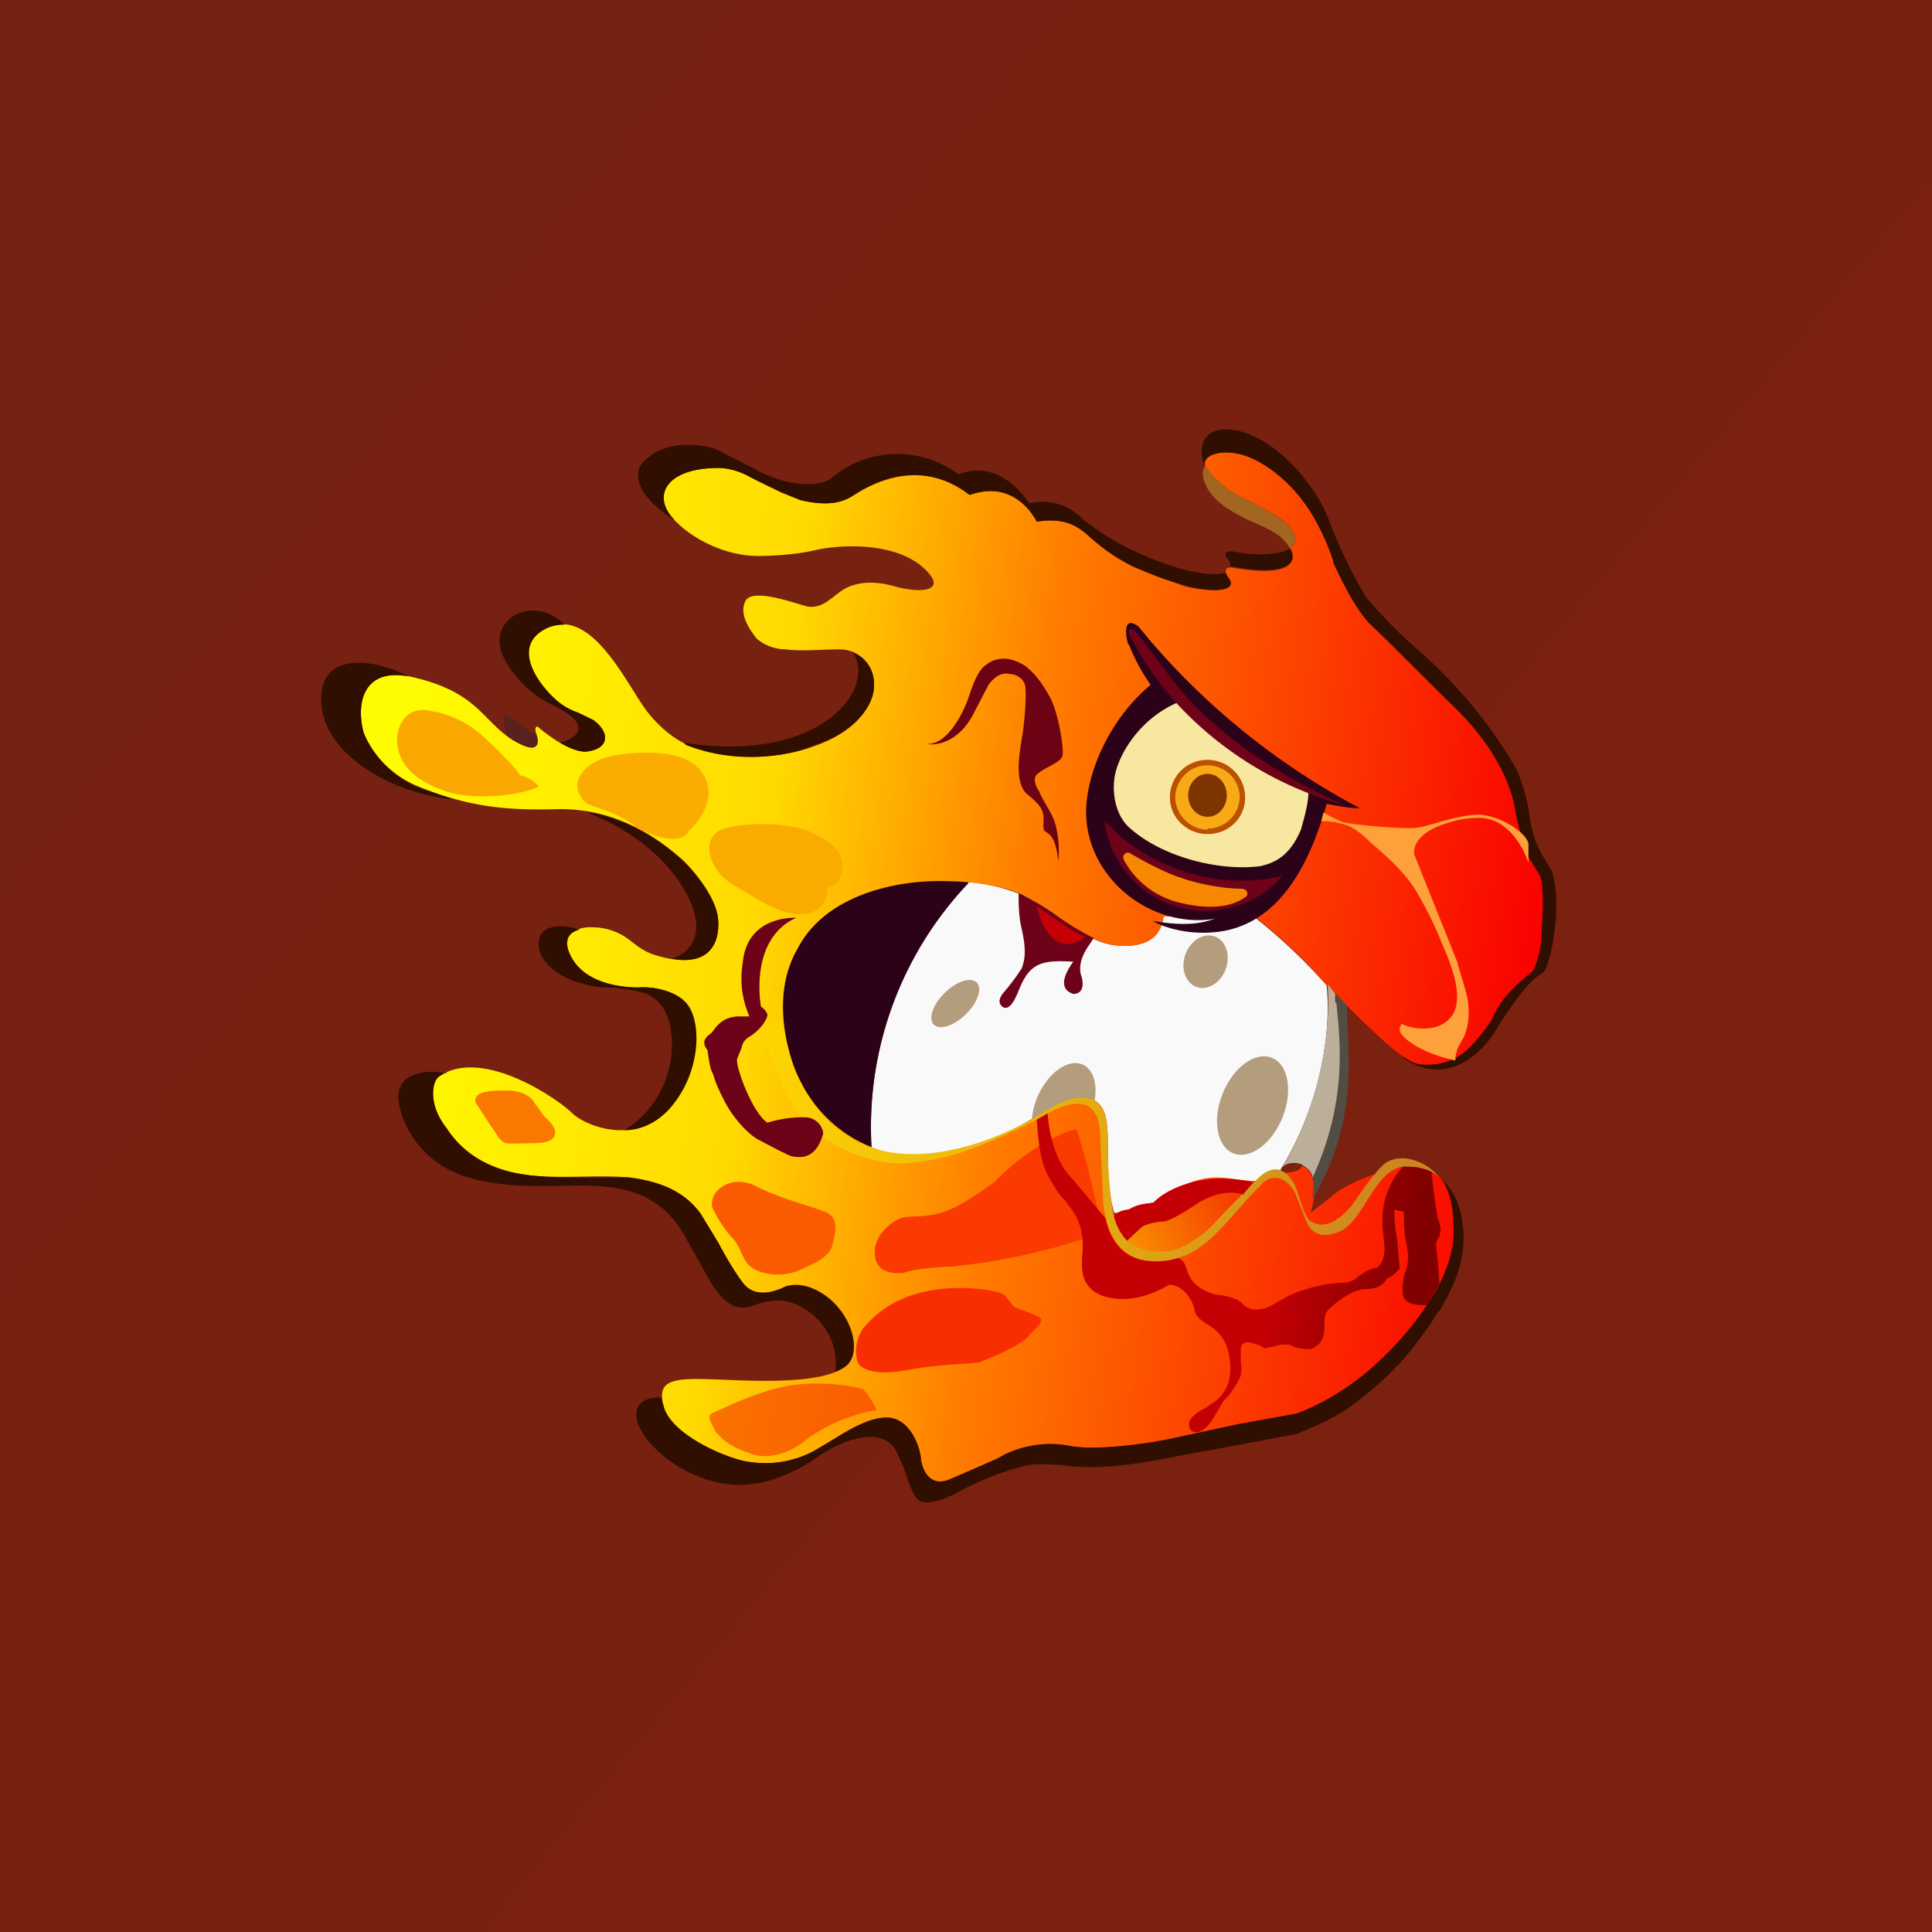 <!-- by TradingView --><svg xmlns="http://www.w3.org/2000/svg" width="18" height="18" viewBox="0 0 18 18"><path fill="url(#aodyrgpth)" d="M0 0h18v18H0z"/><path d="M9.02 8.23a3.3 3.3 0 0 0-.9 2.46c.12.05.23.07.31.07.34.03.87-.14 1.06-.26.4-.25.6-.3.7-.25.12.06.13.22.13.39 0 .21 0 .45.06.66h.05c.12-.05.27-.09.33-.1l-.05.07c.43-.3.65-.29.87-.27a3.22 3.22 0 0 0 .27.02c.43-.62.56-1.36.51-1.84a5.17 5.17 0 0 0-.73-.68l-.79.04c-.02.16-.12.29-.42.27-.2-.01-.4-.15-.59-.29-.1-.06-.19-.13-.28-.17a1.64 1.64 0 0 0-.52-.13h-.01z" fill="#F9F9F9"/><path d="M8.12 10.7a3.3 3.3 0 0 1 .9-2.47v-.01l-.18-.01c-.51-.02-1.16.14-1.41.63-.14.24-.2.6-.04 1.08.16.45.47.67.73.77z" fill="#2C0218"/><ellipse rx=".26" ry=".43" transform="matrix(.911 .413 -.416 .909 9.91 10.31)" fill="#B39D7C"/><path d="M11.49 5.29c.57.1.59-.08.53-.18.22-.19-.37-.43-.5-.5a.93.93 0 0 1-.28-.25c-.07-.12.16-.2.4-.1.15.06.3.18.41.3.26.28.36.65.38.68.02.06.17.4.33.57l.73.72c.55.51.62.95.63 1.04.02.08.08.37.13.43l.1.16c.04.12.02.44.01.58a.8.8 0 0 1-.08.31l-.22.2c-.1.11-.16.26-.2.3-.03.05-.14.2-.24.27-.1.07-.21.1-.31.1s-.13 0-.27-.1c-.15-.1-.7-.65-.85-.83a5.18 5.18 0 0 0-.55-.49l-.8.04c-.02.16-.12.29-.42.27-.3-.02-.6-.33-.87-.46-.2-.11-.56-.14-.71-.14-.51-.02-1.16.14-1.41.63-.14.24-.2.6-.04 1.08.24.65.8.83 1.04.84.34.03.87-.14 1.06-.26.4-.25.6-.3.7-.25.12.06.13.22.13.39 0 .22 0 .46.06.68.12-.06.3-.1.38-.12.47-.33.64-.21.88-.2.09.02.16-.05.22-.06h.01c.16-.02.24-.02.26-.08.2.1.08.44.08.44l.18-.14c.13-.12.44-.26.76-.3.31-.02.4.34.4.53.02.28-.12.58-.27.8-.12.17-.27.35-.43.5-.22.2-.5.38-.77.48l-.55.1-.65.14c-.2.04-.67.11-.92.06-.3-.06-.55.06-.6.09-.06.02-.3.15-.53.23-.18.06-.24-.11-.25-.2-.01-.12-.1-.35-.28-.38-.23-.03-.5.19-.72.31a.96.96 0 0 1-.6.1c-.18-.02-.74-.24-.8-.53-.07-.28.16-.25.7-.23.54.02.89-.02 1.02-.15.12-.13.04-.46-.21-.63-.2-.14-.35-.11-.4-.08-.14.06-.28.07-.37-.05-.12-.15-.26-.45-.4-.64-.16-.24-.43-.31-.66-.34-.44-.04-.94.07-1.34-.14a.91.91 0 0 1-.36-.32c-.18-.23-.13-.44-.07-.48.4-.28 1.11.21 1.24.34.12.12.58.3.88-.02.3-.32.33-.78.2-.97-.1-.16-.35-.19-.46-.18-.15 0-.48-.03-.62-.27-.14-.25.08-.3.2-.29.15 0 .28.07.35.13.08.06.13.1.23.13.49.15.6-.1.58-.34-.02-.2-.22-.44-.32-.54-.36-.32-.75-.5-1.22-.48-.46.01-.79-.03-1.22-.2a.95.95 0 0 1-.54-.5c-.08-.3 0-.64.46-.53.6.14.64.4.92.58.27.16.26.02.22-.07-.01-.07.03-.05.03-.04.27.22.4.23.46.22.2-.03.2-.18.05-.29-.13-.07-.27-.1-.37-.2-.16-.16-.4-.5-.06-.66.42-.2.75.55.93.78.14.18.3.28.36.3.49.21 1 .1 1.2.02.35-.12.5-.33.54-.47.06-.23-.09-.43-.31-.43-.17 0-.34.02-.5 0a.42.42 0 0 1-.27-.1c-.07-.09-.16-.22-.11-.34.05-.14.43 0 .58.04.16.03.25-.12.38-.18.12-.05.26-.06.46 0 .29.07.47.01.22-.2-.26-.21-.71-.2-.96-.15-.2.05-.45.06-.55.06-.36 0-.65-.2-.75-.3-.27-.23-.14-.52.37-.52.11 0 .22.04.29.08l.3.15.18.07c.3.07.42 0 .5-.05.57-.36.96-.09 1.08 0 .37-.13.56.14.62.25.26-.04.38.04.49.14.13.12.25.2.41.28l.47.18c.23.06.51.06.42-.07-.07-.1 0-.11.04-.1z" fill="url(#bodyrgpth)"/><path d="M5.26 5.82c-.3-.3-.75-.04-.56.32a1 1 0 0 0 .45.43 1 1 0 0 1 .14.08c.12.08.17.2-.07.27.14.08.22.09.26.08.2-.03.2-.18.05-.29l-.14-.07a.59.59 0 0 1-.23-.14c-.16-.15-.4-.49-.06-.65.05-.02.1-.03.16-.03zM13.07 9.85c.1.08.35.2.61.02.15-.1.23-.22.31-.36l.11-.16c.06-.08.16-.22.25-.27.03-.02.06-.05.08-.14.03-.08.12-.52.03-.82l-.09-.15a1 1 0 0 1-.12-.37 1.66 1.66 0 0 0-.12-.43 4.4 4.4 0 0 0-.96-1.15 5.24 5.24 0 0 1-.43-.44c-.07-.1-.23-.4-.35-.71-.11-.32-.48-.78-.87-.86-.4-.07-.33.28-.3.32-.01-.1.2-.16.42-.07.15.06.3.18.41.3.23.25.34.57.37.66v.02c.03.06.18.4.34.57l.16.15.57.57c.55.51.62.95.63 1.04.02.08.08.37.13.43l.1.16c.04.12.02.44.01.58a.8.8 0 0 1-.08.31c-.04.03-.14.11-.22.2-.07.07-.12.16-.15.23a.57.57 0 0 1-.04.07c-.04.05-.15.2-.25.27s-.21.1-.31.1c-.09 0-.12 0-.23-.07z" fill="#300E00"/><path d="M12.02 5.11c.18-.16-.2-.35-.4-.45l-.1-.05a.93.93 0 0 1-.28-.25l-.01-.02c-.03.04-.04.1.02.21.08.14.23.22.39.3.16.07.3.12.38.26z" fill="#A36621"/><path d="M12.02 5.11c-.04.03-.2.08-.47.04-.07-.02-.18-.03-.11.06.02.03.03.05.02.07h.03c.57.1.59-.07.53-.17zM6.29 4.85c-.23-.23-.08-.49.4-.49.11 0 .22.04.29.08a5.22 5.22 0 0 0 .48.22c.3.07.42 0 .5-.05.55-.36.94-.1 1.07 0h.01c.37-.13.56.14.62.25.26-.04.38.04.49.14.13.11.25.2.41.28.16.07.34.14.47.17.23.07.51.07.42-.06a.21.21 0 0 1-.03-.05h-.02c-.1.03-.45 0-.98-.28a3 3 0 0 1-.33-.22.51.51 0 0 0-.5-.15c-.1-.15-.34-.4-.66-.27a.95.95 0 0 0-1.19.04c-.06.05-.31.1-.63-.05l-.39-.2c-.07-.05-.46-.15-.7.07-.1.07-.17.29.27.57zM7.94 6.07c.24.34-.29 1.05-1.57.85l.02.02c.5.2 1.01.09 1.2 0 .35-.11.5-.32.54-.46.05-.19-.04-.35-.19-.4z" fill="#300E00"/><path d="M5 6.86l-.23-.16c-.09-.08-.08 0-.07.05l.02.1.05.04c.23.14.25.06.23-.03z" fill="#592020"/><path d="M3.8 6.3c-.33-.17-.74-.2-.8.12-.04.27.1.5.3.66.19.16.5.32.93.37l-.3-.1a.95.95 0 0 1-.54-.52c-.08-.28 0-.6.4-.53zM5.45 7.56c.72.28.97.75 1.02.95.03.1.05.34-.21.42.36.07.45-.16.43-.37-.02-.2-.22-.44-.32-.53a1.74 1.74 0 0 0-.92-.47zM5.4 8.66c-.16-.05-.4-.06-.38.16.02.18.24.3.39.34.09.03.18.04.28.04.1.01.2.02.31.05.16.06.23.2.25.35a.94.94 0 0 1-.43.93c.14 0 .28-.06.4-.18.3-.32.32-.78.2-.97-.1-.16-.36-.19-.47-.18-.15 0-.48-.03-.62-.27-.1-.17-.03-.24.07-.27zM4.16 10c-.2-.04-.53-.01-.43.34a.9.9 0 0 0 .42.54c.24.14.59.17.87.17h.15c.31-.01.67-.02.92.15.09.05.18.14.27.28l.28.5.01.01c.05.07.16.24.35.18.21-.08.37-.08.56.07.18.14.25.36.22.54.05-.02.09-.04.12-.07.12-.13.04-.46-.21-.64-.2-.14-.35-.1-.4-.07-.14.06-.28.07-.37-.05a2.6 2.6 0 0 1-.22-.36l-.17-.28c-.17-.24-.44-.31-.67-.34h-.45c-.3 0-.62 0-.9-.14a.91.91 0 0 1-.35-.32c-.18-.23-.13-.44-.07-.48a.43.43 0 0 1 .07-.04z" fill="#300E00"/><path d="M6.16 13.02c-.38-.01-.27.38.17.65.1.06.36.19.64.16.28-.02.54-.18.64-.25.17-.12.56-.32.73-.08.05.1.09.19.12.29.03.09.08.2.13.2.05.02.18 0 .36-.1.23-.13.55-.23.64-.24.1-.02.25 0 .3 0 .35.05.71-.01 1.06-.08a181.5 181.5 0 0 0 1.13-.21c.15-.06.33-.14.48-.24.14-.1.36-.28.45-.39.03-.01.31-.36.38-.5l.03-.03c.07-.13.17-.3.2-.5.04-.2.01-.54-.18-.7.08.12.1.29.1.4.03.27-.11.57-.26.78-.12.18-.27.35-.43.5-.22.21-.5.39-.77.49l-.55.1-.65.14c-.2.04-.67.11-.92.06a.98.98 0 0 0-.6.08l-.07.04-.46.2c-.18.06-.24-.11-.25-.2-.01-.12-.1-.35-.28-.38-.17-.02-.37.1-.55.21l-.17.1a.96.96 0 0 1-.6.1c-.18-.02-.74-.25-.8-.53a.4.4 0 0 1-.02-.07z" fill="#300E00"/><ellipse rx=".3" ry=".48" transform="matrix(.93 .369 -.372 .928 11.67 10.3)" fill="#B39D7C"/><ellipse rx=".2" ry=".25" transform="rotate(19.38 -20.62 37.37) skewX(-.18)" fill="#B39D7C"/><ellipse rx=".28" ry=".14" transform="matrix(.714 -.7 .704 .711 8.9 9.35)" fill="#B39D7C"/><path d="M12.45 9.34c.04.38.1.93-.22 1.63.02.07 0 .14 0 .2.38-.65.35-1.2.32-1.66v-.14l-.1-.11a7 7 0 0 0 0 .08z" fill="#524D44"/><path d="M10.51 6c-.03-.1-.04-.27.1-.16l.09.11a6.7 6.7 0 0 0 1.97 1.58c-.12 0-.24-.03-.31-.04-.14.5-.41 1.11-1 1.19-.3.04-.54-.05-.62-.1.35.06.48.01.58-.02-.62.1-1.23-.41-1.2-1.04.02-.36.23-.83.6-1.14a1.76 1.76 0 0 1-.2-.37z" fill="#2C0218"/><path d="M10.92 6.33c.44.58 1.2 1 1.63 1.18a3.37 3.37 0 0 1-1.24-.63c-.3-.25-.56-.54-.74-.88-.02-.03-.07-.1-.05-.13.02-.03.07.02.1.06l.3.4z" fill="#6D0218"/><path d="M10.96 6.55c-.38.17-.57.54-.58.73-.01.09 0 .29.13.42.3.28.84.42 1.23.37.14-.03.28-.1.38-.34.02-.07.07-.24.07-.34a3.32 3.32 0 0 1-1.23-.84z" fill="#F7E7A1"/><path d="M10.29 7.64c.24.3.89.7 1.66.52a.95.95 0 0 1-1.66-.52z" fill="#6D0218"/><path d="M10.53 7.95c.15.09.37.2.48.23.1.04.36.1.56.1.05 0 .07.06.03.08-.1.07-.28.13-.61.05a.8.8 0 0 1-.52-.4c-.02-.05.03-.08.06-.06z" fill="#F78700"/><path d="M11.6 7.43c0 .19-.16.34-.35.34a.35.35 0 0 1-.35-.34c0-.2.16-.35.35-.35.2 0 .35.16.35.35z" fill="#FAA916"/><path fill-rule="evenodd" d="M11.25 7.72a.3.3 0 0 0 .3-.3.3.3 0 0 0-.3-.29.3.3 0 0 0-.3.3c0 .16.14.3.3.3zm0 .05c.2 0 .35-.15.35-.34a.35.35 0 0 0-.35-.35c-.2 0-.35.16-.35.35 0 .19.16.34.35.34z" fill="#BA5000"/><ellipse cx="11.25" cy="7.41" rx=".18" ry=".2" fill="#7D3400"/><path d="M9.49 8.31c0 .1 0 .23.03.35.05.22.02.3 0 .36a2 2 0 0 1-.18.24c-.02.03-.05.08 0 .12.07.05.13-.1.15-.15.1-.25.2-.29.51-.27-.06.08-.16.25 0 .3.03 0 .11-.01.08-.15-.04-.1 0-.2.05-.28l.06-.09a2.47 2.47 0 0 1-.36-.22 2.5 2.5 0 0 0-.34-.2z" fill="#6D0218"/><path d="M9.66 8.44c.1.08.35.25.45.29-.26.2-.42-.1-.45-.3z" fill="#C50005"/><path d="M12.45 9.34c.04.38.1.93-.22 1.63-.01-.05-.04-.08-.1-.12a.19.19 0 0 0-.15 0l-.03.02c.35-.59.45-1.25.42-1.7l.07.09a7 7 0 0 0 0 .08z" fill="#BCAF9A"/><path d="M10.25 10.6c0-.46-.34-.31-.5-.22-.1.06-.37.2-.69.32-.31.12-.6.14-.7.14a1.35 1.35 0 0 1-.83-.36c-.24-.24-.38-.7-.41-.94l.17-.01c.03.3.24.96.82 1.16.59.2 1.3-.13 1.6-.32.12-.08.4-.23.53-.08.05.05.08.15.08.32 0 .2.01.42.04.62 0 .07.04.22.12.3.09.1.25.15.43.12.18-.04.35-.2.37-.22l.25-.26.16-.16c.25-.28.38.03.4.1.03.1.08.24.11.26.17.12.34-.07.41-.16.02-.03.16-.24.26-.34.15-.16.43-.05.54.1-.1-.1-.27-.1-.34-.1-.26.04-.35.46-.56.59-.12.06-.26.08-.33-.06l-.12-.3c-.13-.2-.27-.12-.32-.05-.19.18-.35.42-.56.57a.7.7 0 0 1-.45.13c-.41-.02-.44-.47-.45-.53l-.03-.63z" fill="url(#codyrgpth)"/><path d="M11.61 11.09l-.03.04c-.07-.03-.26-.04-.48.12-.05.03-.17.1-.25.13-.05 0-.17.02-.21.05l-.14.13-.02-.03c.09.1.25.15.43.12.18-.04.35-.2.37-.22l.12-.13.13-.13.08-.08z" fill="url(#dodyrgpth)"/><path d="M11.69 11.01h-.03c-.5-.1-.82.09-.92.2-.12 0-.2.04-.22.06-.08 0-.13.04-.14.06v.01a.53.53 0 0 0 .12.22l.14-.13c.04-.03.16-.05.21-.05.08-.02.2-.1.25-.13.22-.16.4-.15.48-.12a339.17 339.17 0 0 1 .1-.12z" fill="#C50005"/><path d="M8.42 12.77c-.3.05-.41-.03-.43-.08a.37.37 0 0 1 .05-.31.95.95 0 0 1 .42-.3c.37-.14.8-.06.87-.03.04.01.1.12.13.13.03.02.25.08.24.12 0 .04-.04.06-.13.16-.1.1-.37.2-.44.23-.07.02-.34.01-.71.08z" fill="#F82D00"/><path opacity=".6" d="M7.49 13.43c.26-.2.54-.27.66-.29.01 0 .02 0 .01-.02a.77.77 0 0 0-.12-.18 1.84 1.84 0 0 0-.62-.04c-.3.03-.7.23-.77.26-.03.01-.04.03-.04.04 0 .04.04.1.05.13.05.06.12.14.3.2.22.1.44-.03.53-.1z" fill="#F63300"/><path d="M8.87 11.8a5.7 5.7 0 0 0 1.2-.25l.16-.07a.5.5 0 0 0 0-.2l-.1-.42a8.48 8.48 0 0 0-.1-.34.92.92 0 0 0-.1.03 1.98 1.98 0 0 0-.66.46c-.16.11-.34.25-.54.3-.13.03-.26.02-.29.03-.08 0-.3.14-.29.34.01.2.2.18.25.18.05 0 .05-.04.47-.06z" fill="#FA3A00"/><path d="M6.83 11.54c-.09-.09-.16-.22-.19-.28-.05-.15.16-.33.4-.21.24.12.46.17.62.23.16.05.13.17.1.3-.02.14-.2.2-.3.25a.53.53 0 0 1-.4.01c-.15-.06-.13-.18-.23-.3z" fill="#FA5B00"/><path d="M4.56 10.47l-.13-.2c-.02-.1.13-.11.28-.11.14 0 .23.04.28.13l.08.11c.04.04.08.07.1.13.02.1-.1.12-.18.12-.08 0-.24.01-.28 0-.06-.02-.09-.1-.15-.18z" fill="#FA7700"/><path d="M10.3 11.35l-.32-.38c-.16-.16-.21-.45-.22-.6l-.01.01-.09.05c.02.38.08.48.13.57l.03.05c.03.05.06.1.1.13.04.06.1.12.13.21.05.12.04.26.03.33v.05c0 .05-.01.27.26.32.22.05.46-.06.55-.12.14 0 .22.15.24.23 0 .07.1.13.14.15.13.09.16.18.18.27.02.1.02.21-.02.3-.05.1-.11.14-.16.17l-.04.03a.36.36 0 0 0-.12.08c-.05.05-.03.1-.02.12.08.08.19-.06.21-.1l.1-.17.04-.04a.88.88 0 0 0 .11-.17c.02-.04.02-.1.01-.15v-.11c0-.09.08-.08.13-.06l.06.02a.1.1 0 0 0 .03.02.1.1 0 0 0 .05-.01h.02a.34.34 0 0 1 .17-.02c.07.04.16.04.19.04.13-.05.13-.15.13-.25 0-.09.03-.11.05-.13.02-.02.18-.17.33-.18.14 0 .18-.06.2-.1h.01l.05-.03.06-.06-.02-.23v-.02a1.7 1.7 0 0 1-.03-.3l.09.02c0 .07 0 .22.03.33.02.11 0 .2-.02.24a.5.5 0 0 0-.02.2c.02.1.14.1.23.1l.11-.2-.01-.16-.02-.2c0-.03.01-.05.03-.08l.01-.05c.01-.03-.02-.1-.03-.14v-.02a3.39 3.39 0 0 1-.05-.39.47.47 0 0 0-.22-.05h-.05a.74.74 0 0 0-.19.5v.05l.02.2c0 .14-.05.17-.07.19l-.04.01a.4.4 0 0 0-.13.07.21.21 0 0 1-.13.06 1.4 1.4 0 0 0-.52.12l-.14.08a1.1 1.1 0 0 1-.06.03c-.15.05-.2 0-.24-.04a.26.26 0 0 0-.04-.03.68.68 0 0 0-.21-.05c-.2-.06-.24-.16-.26-.23l-.02-.05a.14.14 0 0 0-.06-.06.65.65 0 0 1-.25.03c-.3-.01-.4-.25-.43-.4z" fill="url(#eodyrgpth)"/><path d="M7.45 10.78c.15 0 .2-.15.22-.22a.17.17 0 0 0-.16-.15 1.1 1.1 0 0 0-.36.05c-.15-.1-.31-.56-.28-.6l.04-.1a.14.14 0 0 1 .07-.1c.1-.06.16-.15.17-.2 0-.03-.04-.07-.06-.08 0 0-.12-.63.33-.83-.23 0-.47.1-.5.42-.05.3.07.5.06.5h-.11c-.17.01-.21.13-.25.16a.2.2 0 0 0-.05.05c-.02.04 0 .08.02.1.01.05.02.17.05.22.02.04 0 .04.1.24.1.2.25.34.33.38l.19.1c.09.04.1.06.19.06z" fill="#6D0218"/><path d="M6.98 8.33c.56.37.74.11.73-.06.16-.03.15-.24.12-.3-.02-.06-.14-.17-.33-.24-.2-.06-.5-.07-.72-.02-.23.05-.17.27-.15.3.06.17.21.24.35.32z" fill="#FAAB00"/><path d="M5.91 7.7c.33.18.48.11.5.05.14-.13.3-.38.09-.6-.2-.2-.68-.13-.78-.11a.57.57 0 0 0-.24.1c-.06.05-.14.15-.08.26.05.11.12.1.24.15.09.03.22.1.27.14z" fill="#FAAD00"/><path d="M4 6.62c-.23-.04-.3.16-.3.27 0 .29.27.43.51.5.34.07.68 0 .81-.06-.08-.1-.17-.1-.18-.11 0-.02-.12-.16-.35-.37a.96.96 0 0 0-.5-.23z" fill="#FAA800"/><path d="M9.08 6.63c-.14.29-.36.32-.45.3.2.02.36-.31.41-.48.03-.08.07-.2.14-.25.12-.1.26-.07.38.01.1.08.17.19.23.3.08.17.12.46.11.52 0 .07-.15.11-.22.17-.07.04-.03.13 0 .17.04.1.1.17.14.27.05.14.05.31.04.38-.03-.26-.1-.25-.13-.28-.02-.03 0-.1-.01-.15-.01-.06-.04-.1-.16-.2-.12-.12-.05-.43-.04-.51.02-.09.05-.42.03-.5-.02-.06-.08-.1-.14-.1-.08-.02-.15.03-.2.1l-.13.25z" fill="#6C0214"/><path d="M13.53 9.46c-.12.17-.37.13-.47.08a.2.2 0 0 0-.02.04c0 .05.03.07.06.1.14.12.36.18.46.2 0-.1.04-.15.08-.22a.6.6 0 0 0 .04-.29c0-.1-.1-.37-.1-.4l-.12-.3-.28-.7c-.02-.05 0-.21.3-.3a.92.92 0 0 1 .3-.05c.23 0 .39.21.46.42v-.18c-.02-.1-.24-.25-.45-.27-.21 0-.45.1-.58.12-.13.02-.64-.03-.7-.05a1.74 1.74 0 0 1-.18-.09l-.02.08c.04 0 .13 0 .24.04.06.02.14.08.22.16.15.13.3.26.41.43.1.16.2.37.25.5.07.16.22.5.1.68z" fill="#FEA13B"/><defs><linearGradient id="aodyrgpth" x1="1.61" y1="4.5" x2="14.63" y2="15.27" gradientUnits="userSpaceOnUse"><stop stop-color="#752111"/><stop offset="1" stop-color="#7C210F"/></linearGradient><linearGradient id="bodyrgpth" x1="3.37" y1="7.43" x2="14.38" y2="8.82" gradientUnits="userSpaceOnUse"><stop offset=".04" stop-color="#FFFB00"/><stop offset=".34" stop-color="#FFDA01"/><stop offset=".56" stop-color="#FF7D00"/><stop offset="1" stop-color="#F90000"/></linearGradient><linearGradient id="codyrgpth" x1="13.42" y1="10.91" x2="6.97" y2="10.19" gradientUnits="userSpaceOnUse"><stop stop-color="#CA8021"/><stop offset="1" stop-color="#FFD601"/></linearGradient><linearGradient id="dodyrgpth" x1="11.49" y1="11.17" x2="10.55" y2="11.6" gradientUnits="userSpaceOnUse"><stop stop-color="#F63D00"/><stop offset="1" stop-color="#F98D00"/></linearGradient><linearGradient id="eodyrgpth" x1="8.84" y1="11.25" x2="13.88" y2="11.86" gradientUnits="userSpaceOnUse"><stop offset=".6" stop-color="#C50005"/><stop offset=".86" stop-color="#810000"/></linearGradient></defs></svg>